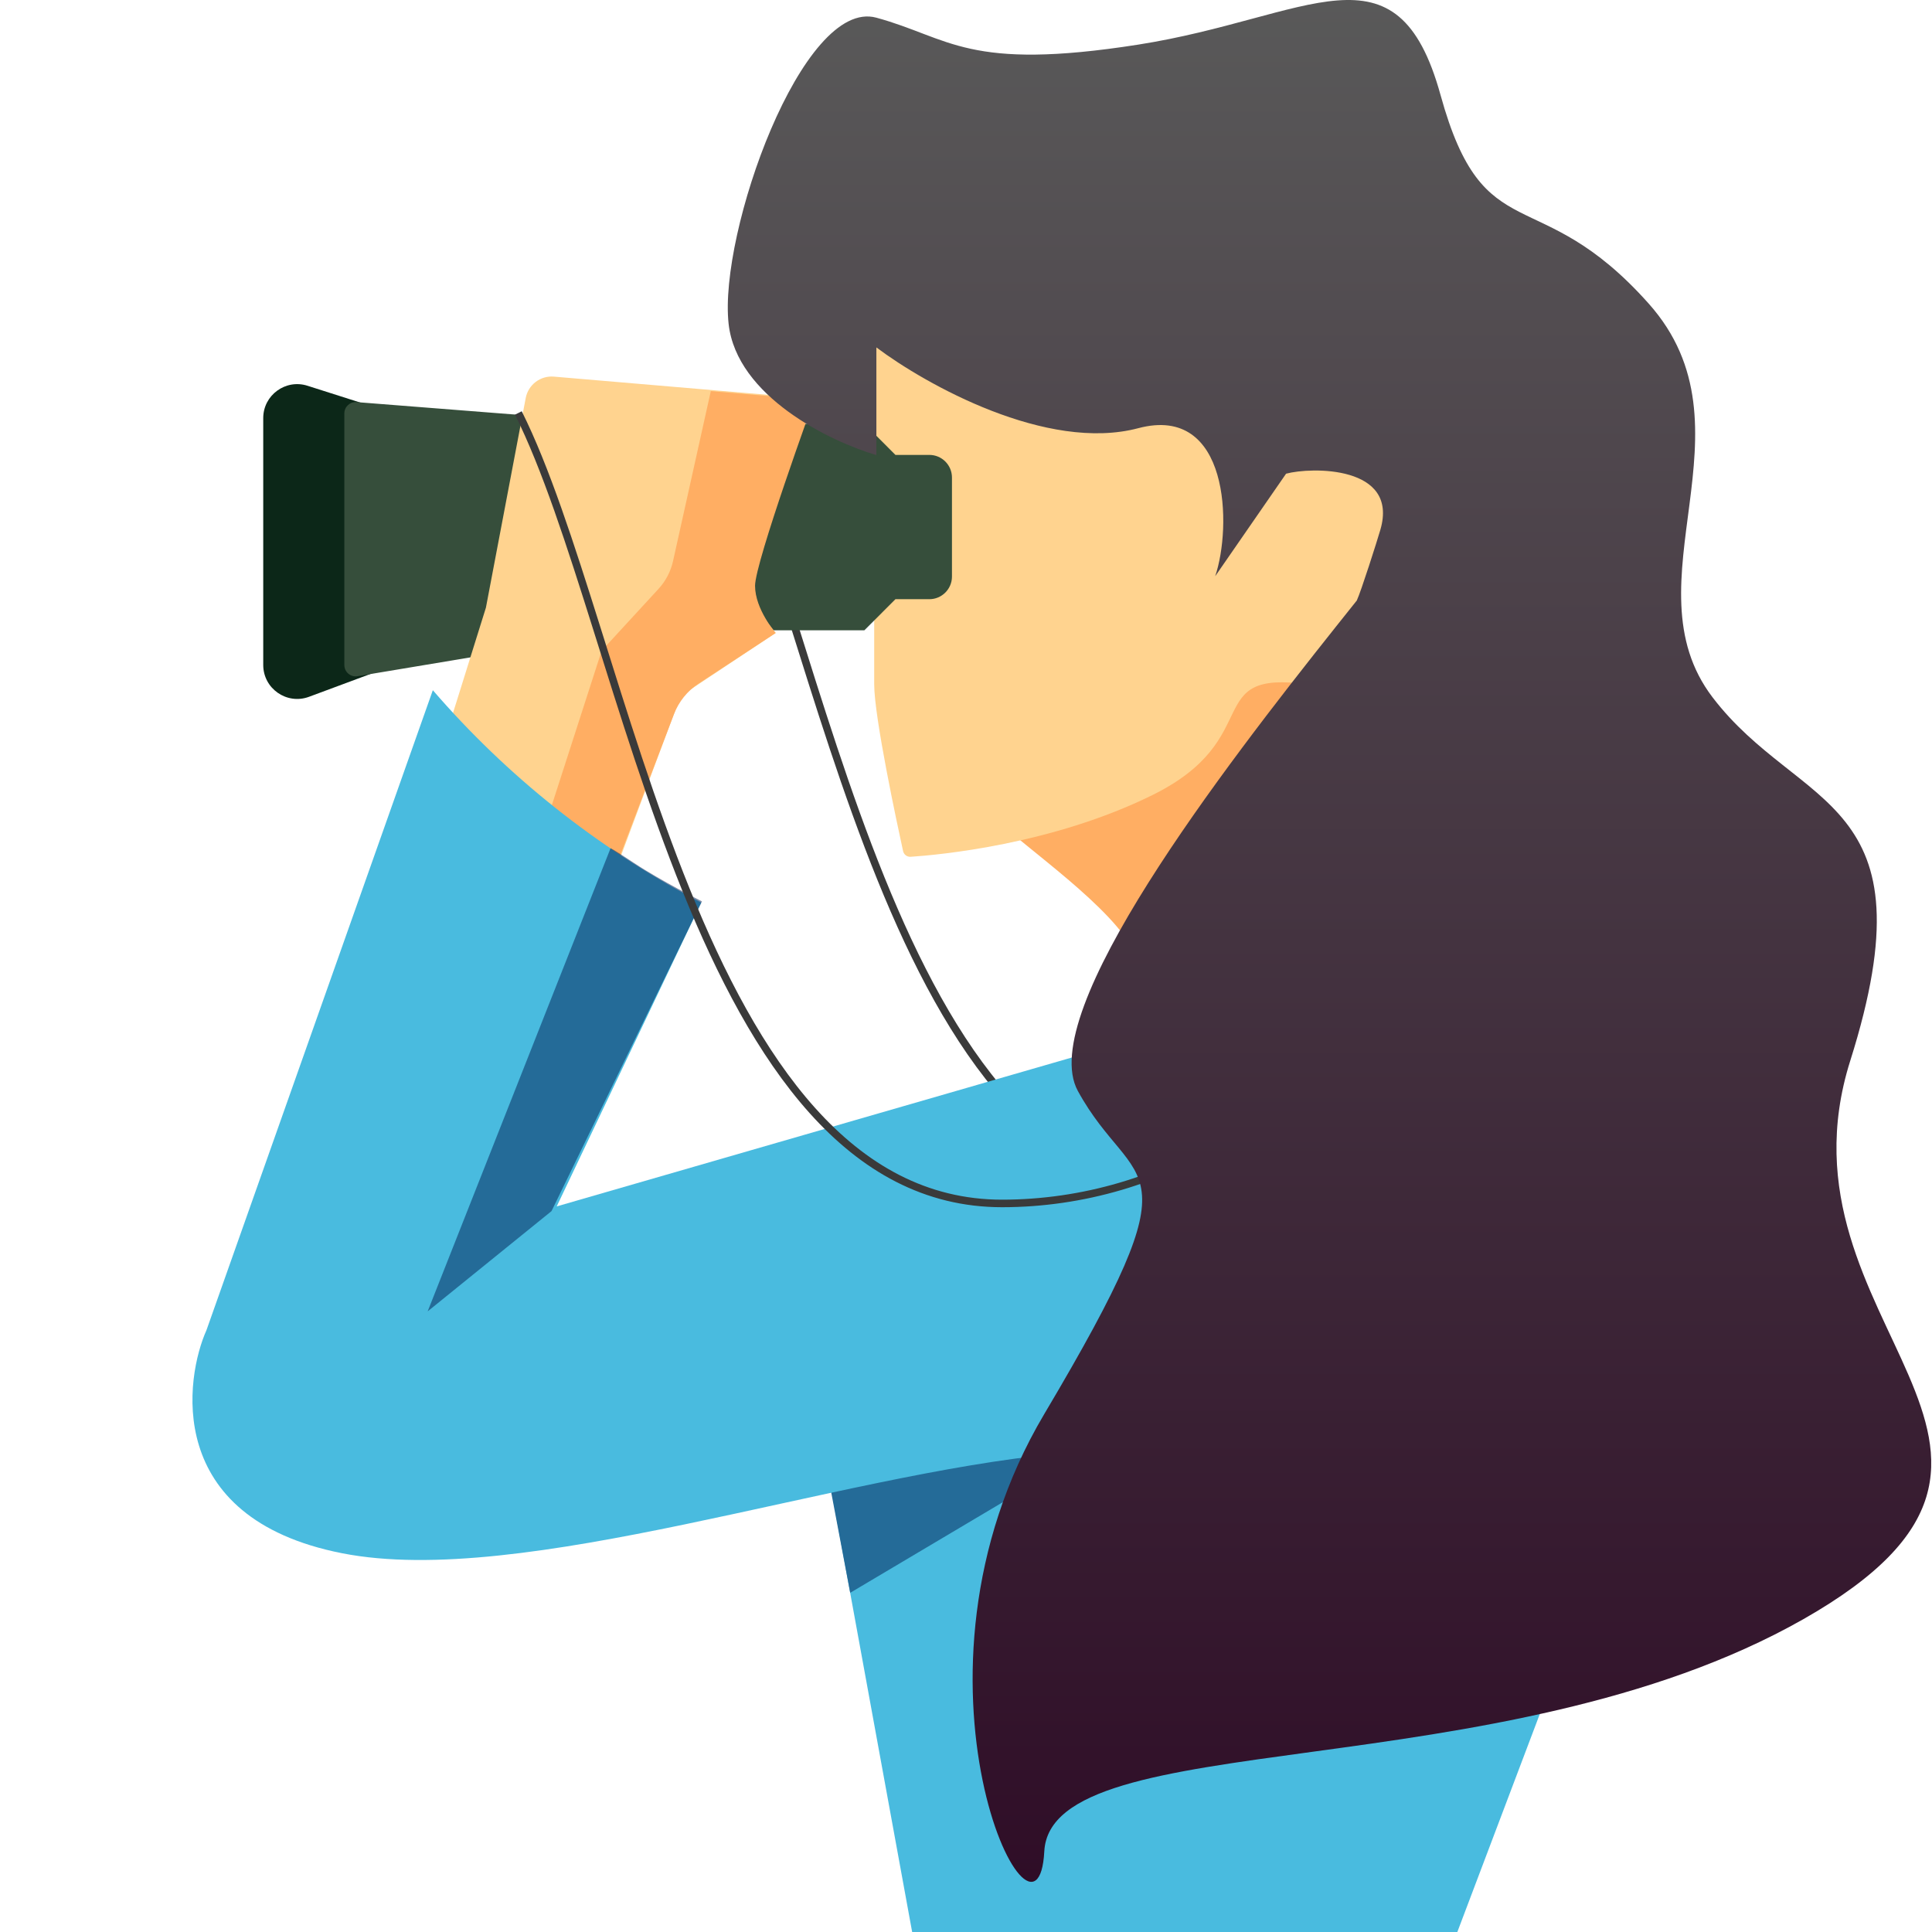 <svg width="512" height="512" viewBox="0 0 512 512" fill="none" xmlns="http://www.w3.org/2000/svg">
<path d="M241.73 512L213.589 358.009L479.36 265.771L386.209 512H241.73Z" fill="#49BBDF"/>
<path d="M225.315 422.107L219.843 393.185L255.8 364.262L275.342 392.403L225.315 422.107Z" fill="#246B98"/>
<path d="M99.464 107.953L81.492 102.229C75.687 100.379 69.76 104.711 69.76 110.804V176.22C69.76 182.493 76.016 186.842 81.895 184.657L99.464 178.128V107.953Z" fill="#0C2718"/>
<path d="M301.717 256.855C301.717 246.224 278.266 229.496 267.323 220.116C306.407 204.482 314.426 185.258 337.095 171.188L378.321 206.827C352.786 227.933 301.717 267.486 301.717 256.855Z" fill="#FFAE63"/>
<path d="M188.964 106.308C217.886 164.153 235.865 315.798 317.159 315.798C359.687 315.798 402.362 290.785 409.397 250.919" stroke="#3A3A3A" stroke-width="2"/>
<path d="M231.67 181.35V76.605L380.971 122.724L346.577 181.35C318.048 177.441 335.892 195.674 305.339 210.736C278.712 223.862 248.626 226.577 241.333 227.058C240.37 227.121 239.527 226.473 239.32 225.53C237.765 218.433 231.67 190.069 231.67 181.35Z" fill="#FFD38F"/>
<path d="M167.648 112.307L94.489 106.562C92.745 106.425 91.254 107.804 91.254 109.553V176.244C91.254 178.098 92.919 179.508 94.748 179.203L167.648 167.04H200.602H229.062L237.301 158.793H246.28C249.594 158.793 252.28 156.106 252.28 152.793V126.554C252.28 123.24 249.594 120.554 246.28 120.554H237.301L229.062 112.307H167.648Z" fill="#364E3B"/>
<path d="M180.365 184.476L158.478 243.102L117.049 198.546L128.775 161.026L139.322 105.478C139.991 101.953 143.217 99.504 146.792 99.809L213.978 105.527L200.545 151.197C199.165 155.888 200.159 160.957 203.207 164.78L205.57 167.743L180.365 184.476Z" fill="#FFD38F"/>
<path d="M159.451 172.434L143.817 220.898L161.796 233.405L178.597 189.301C179.871 185.958 182.166 183.102 185.157 181.14L205.57 167.743C205.57 167.743 200.098 161.49 200.098 155.237C200.098 148.983 215.732 105.991 215.732 105.991L188.373 103.646L178.362 148.694C177.751 151.444 176.425 153.983 174.518 156.056L159.451 172.434Z" fill="#FFAE63"/>
<path d="M54.706 352.538L114.705 182.913C134.335 205.642 158.036 224.506 184.591 238.535L185.838 239.194L147.535 319.707L294.682 277.179C345.491 281.869 321.849 377.42 280.42 385.237C221.534 390.708 138.346 421.008 90.663 411.628C42.981 402.247 49.234 364.727 54.706 352.538Z" fill="#49BBDF"/>
<path opacity="0.5" d="M146.162 320.953L186.028 238.877C186.028 238.877 174.984 233.333 168.049 228.715C161.899 224.619 161.796 224.807 161.796 224.807L113.332 347.53L146.162 320.953Z" fill="#001C52"/>
<path d="M137.373 109.435C166.295 167.279 184.274 318.925 265.568 318.925C308.096 318.925 350.771 293.911 357.807 254.046" stroke="#3A3A3A" stroke-width="2"/>
<path d="M301.666 113.47C277.46 119.89 245.302 101.878 232.25 92.07V120.603C220.087 117.036 195.227 105.088 193.091 85.828C190.421 61.754 212.67 -0.662 232.25 4.688C251.829 10.038 256.278 18.955 301.666 11.821C347.054 4.688 370.193 -16.712 381.763 25.196C393.332 67.104 407.572 47.487 436.941 80.478C466.309 113.47 430.711 154.486 453.85 184.802C476.989 215.118 512.587 210.66 490.338 281.101C468.089 351.541 557.975 383.641 477.879 429.115C397.782 474.59 278.528 456.756 276.748 490.639C274.968 524.522 234.919 445.165 276.748 374.724C318.576 304.284 300.777 316.767 285.647 289.126C274.271 268.342 323.994 203.837 354.055 166.05C355.978 163.633 357.82 161.325 359.561 159.145C360.686 156.77 364.946 143.369 365.814 140.385C370.798 123.265 347.351 123.75 340.825 125.533L322.04 152.702C326.49 139.625 325.873 107.05 301.666 113.47Z" fill="url(#paint0_linear)"/>
<defs>
<linearGradient id="paint0_linear" x1="352.335" y1="0" x2="352.335" y2="498.711" gradientUnits="userSpaceOnUse">
<stop stop-color="#595959"/>
<stop offset="1" stop-color="#2F0D27"/>
</linearGradient>
</defs>
</svg>
